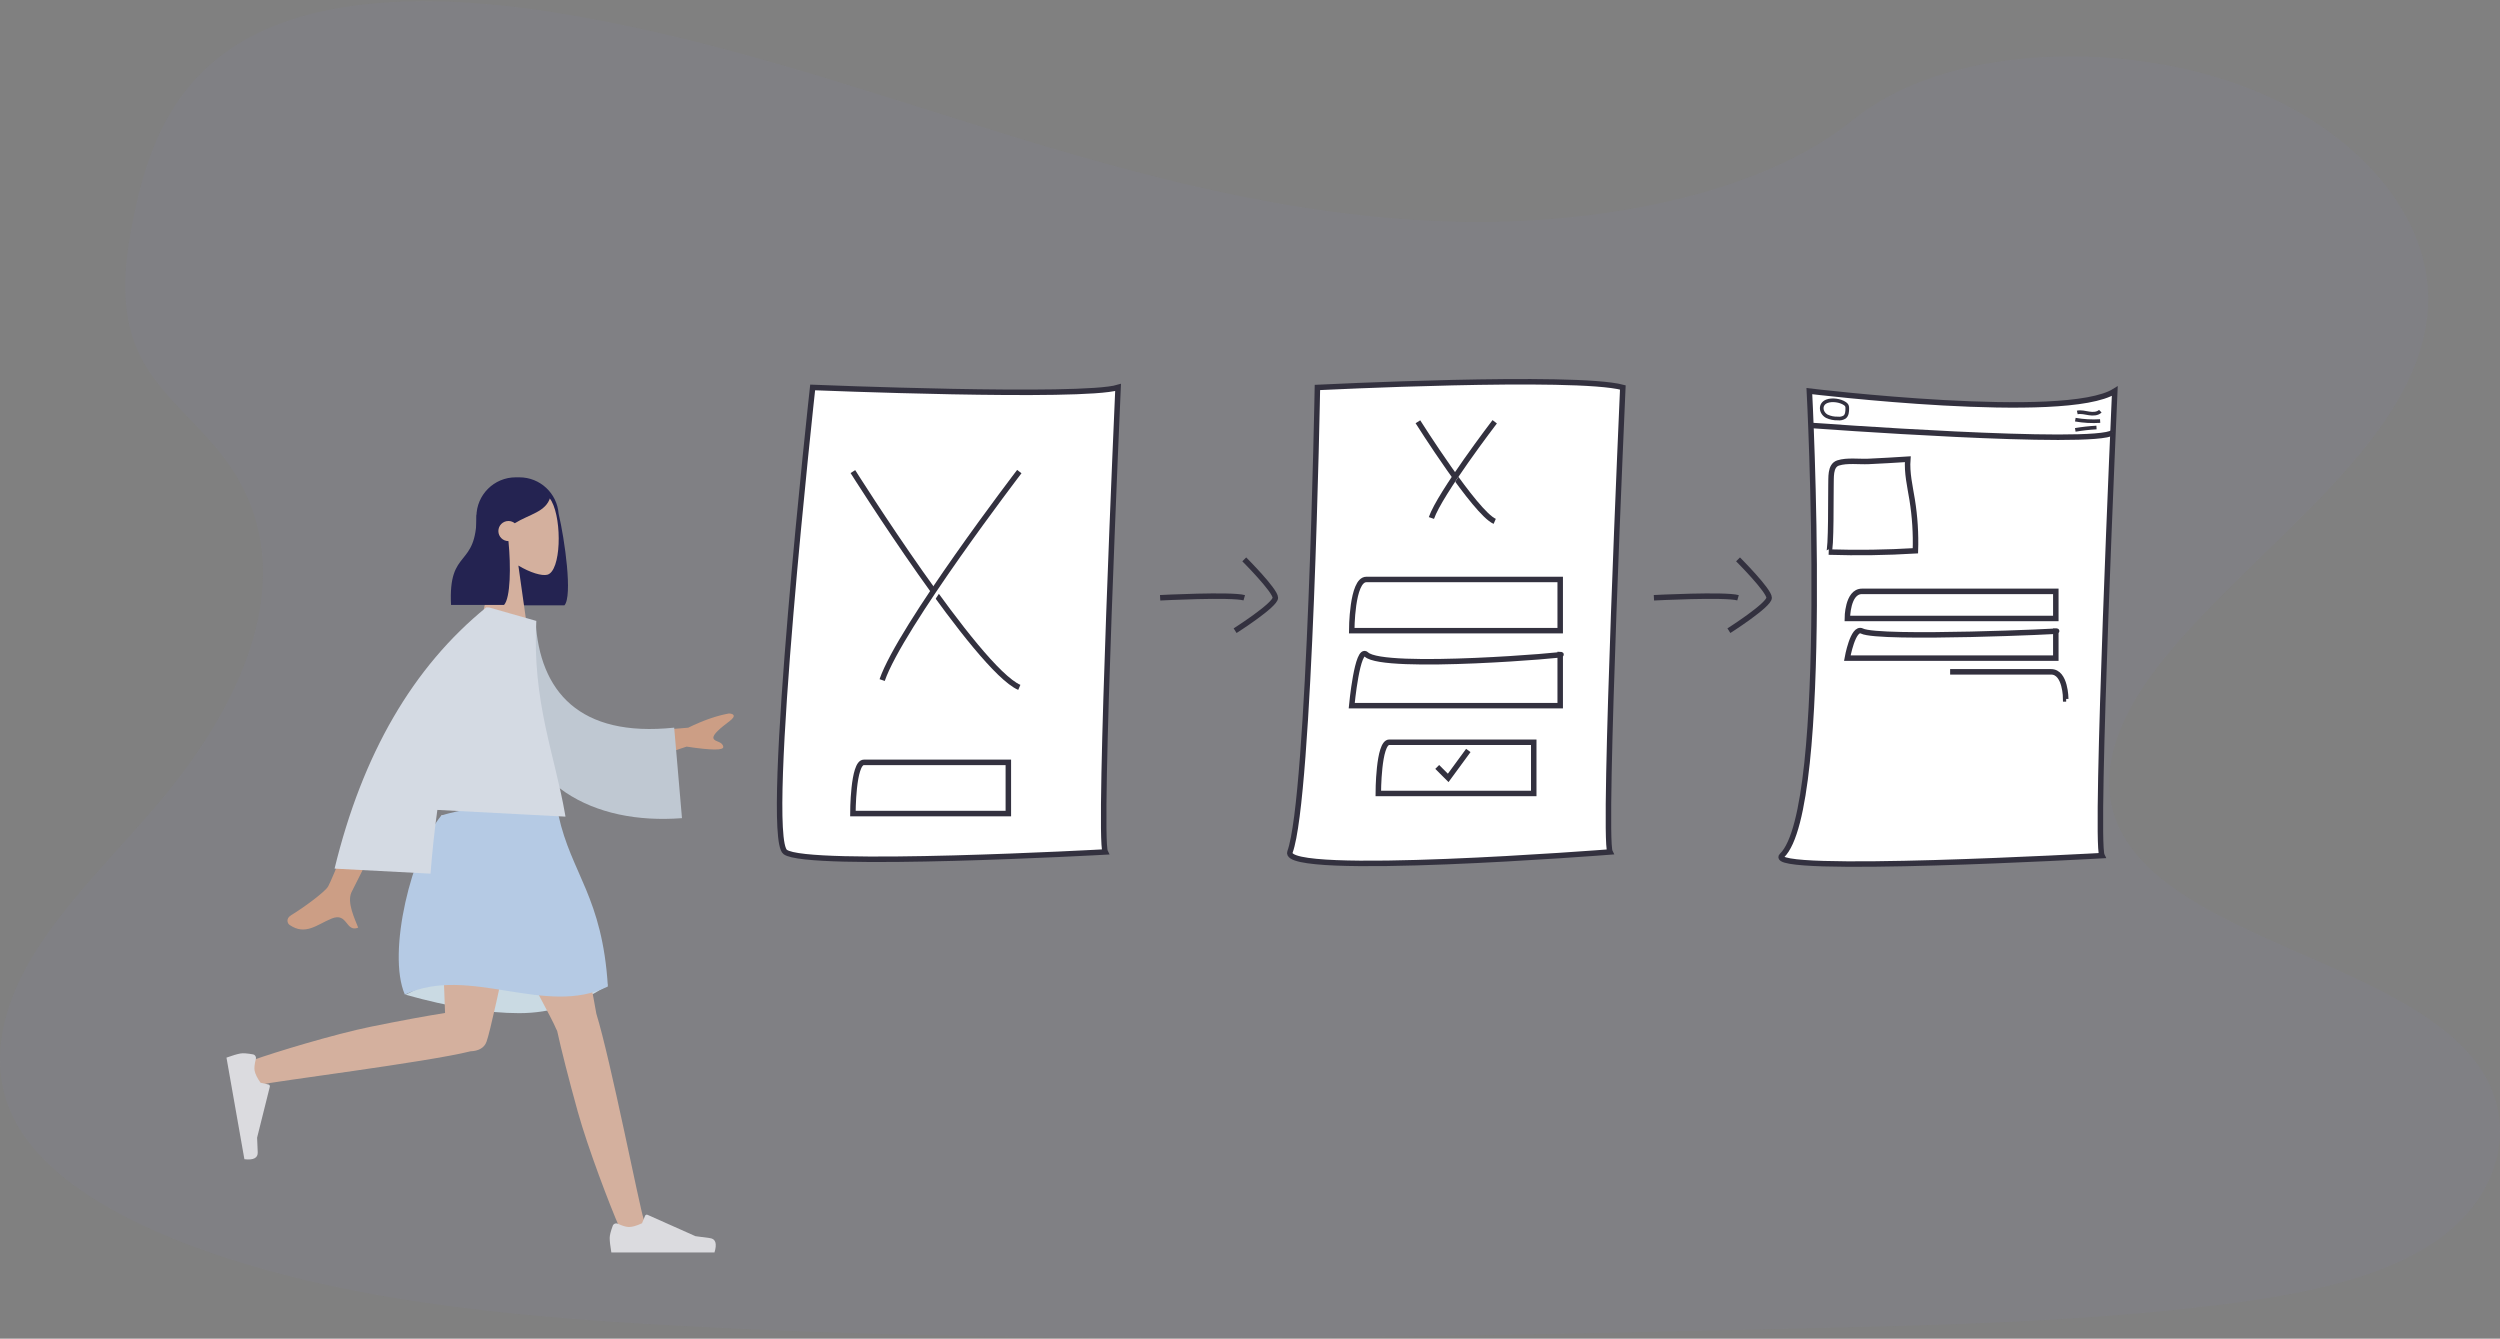 <?xml version="1.0" encoding="UTF-8"?>
<svg width="1367px" height="732px" viewBox="0 0 1367 732" version="1.1" xmlns="http://www.w3.org/2000/svg" xmlns:xlink="http://www.w3.org/1999/xlink">
    <rect x="0" y="0" width="1367" height="732" fill="#808080" stroke="none"/>
    <!-- Generator: Sketch 61.2 (89653) - https://sketch.com -->
    <title>Group 7</title>
    <desc>Created with Sketch.</desc>
    <g id="Page-2" stroke="none" stroke-width="1" fill="none" fill-rule="evenodd">
        <g id="Group-7" transform="translate(0, 0.67)">
            <g id="Group-5" transform="translate(123, 260.33)">
                <g id="Group-3" transform="translate(11.508, 180)">
                    <path d="M87.282,102.926 C111.271,109.636 131.968,112.991 149.374,112.991 C166.779,112.991 182.946,107.824 197.874,97.491 C174.398,90.604 155.065,87.161 139.874,87.161 C124.683,87.161 107.152,92.416 87.282,102.926 Z" id="Skirt-Shadow" fill="#D1E3E9"></path>
                    <path d="M170.141,122.662 C169.909,122.315 169.714,121.936 169.559,121.527 C166.352,113.047 114.991,21.564 109.874,4.838 L167.7,4.838 C171.59,17.555 189.101,97.358 191.565,113.28 C199.341,138.395 215.349,219.733 217.393,225.368 C219.543,231.296 207.446,237.471 204.223,230.184 C199.094,218.588 186.873,186.503 181.431,166.912 C176.33,148.546 172.176,132.023 170.141,122.662 Z" id="Leg" fill="#DDB59C"></path>
                    <path d="M7.564,152.179 C1.5,153.91 -3.816,141.412 3.679,138.705 C15.604,134.397 48.463,124.444 68.386,120.382 C84.41,117.115 99.033,114.449 108.85,112.888 C108.019,85.311 104.217,19.132 106.709,4.838 L157.874,4.838 C155.484,18.545 135.284,118.556 131.529,128.567 C130.338,132.141 126.783,133.72 122.831,133.832 C99.349,139.767 13.458,150.496 7.564,152.179 Z" id="Leg" fill="#DDB59C"></path>
                    <g id="Accessories/Shoe/Flat-Sneaker" transform="translate(197.874, 203.838)" fill="#E4E4E4">
                        <path d="M2.678,25.402 C1.559,28.388 1,30.623 1,32.106 C1,33.909 1.3,36.54 1.901,40 C3.993,40 22.794,40 58.303,40 C59.769,35.155 58.923,32.539 55.765,32.152 C52.607,31.766 49.984,31.417 47.895,31.106 L21.68,19.419 C21.176,19.194 20.584,19.421 20.359,19.925 C20.356,19.934 20.352,19.942 20.348,19.951 L18.663,24.039 L18.663,24.039 C15.74,25.403 13.364,26.085 11.537,26.085 C10.052,26.085 8.001,25.485 5.384,24.285 L5.384,24.285 C4.38,23.825 3.193,24.266 2.733,25.27 C2.713,25.313 2.695,25.357 2.678,25.402 Z" id="shoe"></path>
                    </g>
                    <path d="M106.874,4.838 C129.421,-1.613 150.754,-1.613 170.874,4.838 C177.874,36.776 194.883,49.452 197.874,98.417 C163.874,115.311 121.874,86.369 86.874,102.843 C76.874,79.799 90.874,24.303 106.874,4.838 Z" id="Skirt" fill="#BAD2EA"></path>
                </g>
                <g id="Accessories/Shoe/Flat-Sneaker" transform="translate(25.5, 342) rotate(80) translate(-25.5, -342) translate(-5, 322)" fill="#E4E4E4">
                    <path d="M2.678,25.402 C1.559,28.388 1,30.623 1,32.106 C1,33.909 1.3,36.54 1.901,40 C3.993,40 22.794,40 58.303,40 C59.769,35.155 58.923,32.539 55.765,32.152 C52.607,31.766 49.984,31.417 47.895,31.106 L21.68,19.419 C21.176,19.194 20.584,19.421 20.359,19.925 C20.356,19.934 20.352,19.942 20.348,19.951 L18.663,24.039 L18.663,24.039 C15.74,25.403 13.364,26.085 11.537,26.085 C10.052,26.085 8.001,25.485 5.384,24.285 L5.384,24.285 C4.38,23.825 3.193,24.266 2.733,25.27 C2.713,25.313 2.695,25.357 2.678,25.402 Z" id="shoe"></path>
                </g>
                <g id="Group-4" transform="translate(123.508, 0)">
                    <path d="M37.5,-1.63424829e-13 C48.815,-1.65503302e-13 58.088,8.74 58.937,19.837 C62.357,34.302 66.624,65.1 62.117,70 L33.117,70 C33,67.736 32.974,65.699 33.025,63.858 C22.317,62.632 14,53.537 14,42.5 L14,21.5 C14,9.626 23.626,-1.61243588e-13 35.5,-1.63424829e-13 L37.5,-1.63424829e-13 Z" id="Hair-Back" fill="#191847"></path>
                    <g id="Head" transform="translate(17, 4)" fill="#DDB59C">
                        <path d="M38.143,9.134 C43.938,19.935 43.25,47.333 35.76,49.263 C32.774,50.033 26.411,48.148 19.936,44.245 L24,73 L0,73 L8.262,34.489 C3.654,29.081 0.536,22.453 1.057,15.025 C2.558,-6.375 32.349,-1.667 38.143,9.134 Z"></path>
                    </g>
                    <path d="M36.001,1 C47.581,1 51.237,6.388 54.349,10.963 C52.021,18.948 42.99,20.132 34.965,25.11 C34.02,24.341 32.814,23.88 31.5,23.88 C28.462,23.88 26,26.343 26,29.38 C26,32.418 28.462,34.88 31.5,34.88 L31.517,34.88 C32.901,48.818 32.625,65.902 29.117,69.768 L0.117,69.768 C-1.499,38.107 14.117,50.368 14.117,20.559 L14.394,20.253 C15.27,19.28 16.106,18.327 16.934,17.496 L16.889,16.421 C21.911,6.14 28.281,1 36.001,1 Z" id="Hair-Front" fill="#191847"></path>
                </g>
                <g id="Group-2" transform="translate(157.508, 163) rotate(3) translate(-157.508, -163) translate(38.508, 72)">
                    <path d="M49.807,74.45 L71.704,74.532 C47.693,128.566 35.174,156.857 34.145,159.406 C31.831,165.14 36.728,173.874 38.822,178.567 C32.002,181.619 32.728,170.317 24.125,174.319 C16.272,177.973 10.299,184.592 1.226,178.994 C0.111,178.306 -1.111,175.715 1.842,173.69 C9.2,168.645 19.803,159.815 21.235,156.908 C23.189,152.945 32.713,125.459 49.807,74.45 L49.807,74.45 Z M235.53,55.315 C231.106,59.003 226.618,63.083 227.406,65.051 C228.194,67.02 232.308,66.287 232.99,69.315 C233.444,71.333 226.767,71.661 212.958,70.299 L180.921,83 L173.837,65.311 L213.32,59.925 C221.218,55.532 228.484,52.558 235.118,51.003 C236.985,50.948 239.954,51.627 235.53,55.315 Z" id="Skin" fill="#D4A181"></path>
                    <path d="M105.311,9.669 L122.49,9.313 C130.026,47.001 155.041,69.034 205.628,56.408 L216.731,104.819 C169.326,115.21 125.598,99.694 112.433,48.475 C109.025,35.216 106.039,21.368 105.311,9.669 Z" id="Clothes-Back" fill="#C5CFD6" transform="translate(161.021, 58.591) rotate(5) translate(-161.021, -58.591) "></path>
                    <path d="M101.314,0 L101.328,0.016 L127.305,5.965 C127.305,50.198 141.254,78.579 148.616,111.016 L148.837,112 L78.681,112 C77.693,123.351 77.086,135.018 76.769,147 L76.769,147 L24.239,147 C36.143,83.664 61.267,34.664 99.613,0 L99.613,0 L101.314,0 Z" id="Clothes" fill="#DDE3E9"></path>
                </g>
            </g>
            <path d="M794.247,120.525 C706.611,118.09 623.145,95.49 543.443,70.758 C463.742,46.026 384.758,18.621 299.248,5.52 C244.232,-2.908 181.321,-4.098 136.988,19.465 C94.334,42.185 80.55,81.295 73.13,117.625 C67.564,144.954 64.287,173.71 79.561,199.297 C90.164,217.062 108.999,231.992 122.025,249.01 C167.333,308.211 135.309,381.217 86.196,439.022 C63.177,466.145 36.447,492.035 18.668,520.878 C0.889,549.721 -7.33,582.816 8.215,612.265 C23.638,641.476 60.374,663.374 100.171,678.791 C180.982,710.111 276.201,719.069 369.105,724.143 C574.682,735.384 781.37,730.516 987.488,725.647 C1063.777,723.84 1140.405,722.012 1215.448,712.589 C1257.113,707.352 1300.146,699.054 1330.396,678.996 C1368.798,653.539 1378.317,610.426 1352.59,578.51 C1309.422,524.967 1190.1,511.671 1159.89,454.201 C1143.276,422.577 1160.337,387.351 1184.467,358.01 C1236.247,295.088 1323.03,239.879 1327.607,167.955 C1330.748,118.545 1289.029,69.081 1224.521,45.701 C1156.898,21.207 1063.141,24.28 1013.283,64.84 C961.882,106.601 871.619,122.667 794.247,120.525 Z" id="Path" fill="#8283B0" fill-rule="nonzero" opacity="0.1"></path>
            <g id="Illustration" transform="translate(426, 207.33)" stroke="#33313F">
                <path d="M18.36,3.86 C18.36,3.86 165.36,9.86 185.36,3.86 C185.36,3.86 174.36,249.86 178.36,257.86 C178.36,257.86 15.36,266.86 3.36,257.86 C-8.64,248.86 18.36,3.86 18.36,3.86 Z" id="Path" stroke-width="3" fill="#FFFFFF" fill-rule="nonzero"></path>
                <path d="M40.36,49.86 C40.36,49.86 108.36,157.86 131.36,167.86" id="Path" stroke-width="3" fill="#FFFFFF" fill-rule="nonzero"></path>
                <path d="M131.36,49.86 C131.36,49.86 66.36,134.86 56.36,163.86" id="Path" stroke-width="3" fill="#FFFFFF" fill-rule="nonzero"></path>
                <path d="M125.36,208.86 L46.36,208.86 C40.36,208.86 40.36,236.86 40.36,236.86 L125.36,236.86 L125.36,208.86 Z" id="Path" stroke-width="3" fill="#FFFFFF" fill-rule="nonzero"></path>
                <path d="M294.36,3.86 C294.36,3.86 435.36,-3.14 461.36,3.86 C461.36,3.86 450.36,249.86 454.36,257.86 C454.36,257.86 274.2,271.95 279.36,257.86 C290.36,227.86 294.36,3.86 294.36,3.86 Z" id="Path" stroke-width="3" fill="#FFFFFF" fill-rule="nonzero"></path>
                <path d="M349.31,22.62 C349.31,22.62 380.69,72.47 391.31,77.08" id="Path" stroke-width="3" fill="#FFFFFF" fill-rule="nonzero"></path>
                <path d="M391.31,22.62 C391.31,22.62 361.31,61.85 356.69,75.24" id="Path" stroke-width="3" fill="#FFFFFF" fill-rule="nonzero"></path>
                <path d="M427.12,108.86 L321.12,108.86 C313.12,108.86 313.12,136.86 313.12,136.86 L427.12,136.86 L427.12,108.86 Z" id="Path" stroke-width="3" fill="#FFFFFF" fill-rule="nonzero"></path>
                <path d="M412.65,197.86 L333.65,197.86 C327.65,197.86 327.65,225.86 327.65,225.86 L412.65,225.86 L412.65,197.86 Z" id="Path" stroke-width="3" fill="#FFFFFF" fill-rule="nonzero"></path>
                <path d="M427.12,149.86 C435.17,149.86 330.5,158.86 321.12,149.86 C316.18,145.13 313.12,177.86 313.12,177.86 L427.12,177.86 L427.12,149.86 Z" id="Path" stroke-width="3" fill="#FFFFFF" fill-rule="nonzero"></path>
                <polyline id="Path" stroke-width="3" fill="#FFFFFF" fill-rule="nonzero" points="359.87 211.36 365.87 217.36 376.87 202.36"></polyline>
                <path d="M563.36,5.86 C563.36,5.86 703.36,22.86 730.36,5.86 C730.36,5.86 719.36,251.86 723.36,259.86 C723.36,259.86 537.56,270.27 548.36,259.86 C575.36,233.86 563.36,5.86 563.36,5.86 Z" id="Path" stroke-width="3" fill="#FFFFFF" fill-rule="nonzero"></path>
                <path d="M582.81,49.36 C582.81,49.36 602.98,81.36 609.81,84.36" id="Path" stroke-width="3" fill="#FFFFFF" fill-rule="nonzero"></path>
                <path d="M609.81,49.36 C609.81,49.36 590.53,74.62 587.6,83.18" id="Path" stroke-width="3" fill="#FFFFFF" fill-rule="nonzero"></path>
                <path d="M698.12,115.36 L592.12,115.36 C584.12,115.36 584.12,130.18 584.12,130.18 L698.12,130.18 L698.12,115.36 Z" id="Path" stroke-width="3" fill="#FFFFFF" fill-rule="nonzero"></path>
                <path d="M640.33,159.36 L695.54,159.36 C703.54,159.36 703.54,174.18 703.54,174.18 L703.78,174.18" id="Path" stroke-width="3" fill="#FFFFFF" fill-rule="nonzero"></path>
                <path d="M698.12,137.05 C706.17,137.05 601.5,141.81 592.12,137.05 C587.18,134.55 584.12,151.86 584.12,151.86 L698.12,151.86 L698.12,137.05 Z" id="Path" stroke-width="3" fill="#FFFFFF" fill-rule="nonzero"></path>
                <path d="M564.2,24.62 C564.2,24.62 719.4,36.09 729.38,28.47" id="Path" stroke-width="3" fill="#FFFFFF" fill-rule="nonzero"></path>
                <path d="M709.85,17.53 C711.97,17.08 714.15,17.72 716.3,18.05 C718.45,18.38 720.89,18.34 722.45,16.84" id="Path" stroke-width="2" fill="#FFFFFF" fill-rule="nonzero"></path>
                <path d="M708.78,21.47 C713.261,22.259 717.82,22.511 722.36,22.22" id="Path" stroke-width="2" fill="#FFFFFF" fill-rule="nonzero"></path>
                <path d="M708.76,27.06 C712.602,26.408 716.479,25.974 720.37,25.76" id="Path" stroke-width="2" fill="#FFFFFF" fill-rule="nonzero"></path>
                <path d="M572.93,19.62 C574.807,20.488 576.863,20.903 578.93,20.83 C580.233,21.008 581.557,20.722 582.67,20.02 C583.98,18.96 584.09,17.02 584.09,15.33 C584.128,14.817 584.053,14.301 583.87,13.82 C583.618,13.359 583.249,12.973 582.8,12.7 C580.33,10.98 575.74,10.28 572.85,11.45 C568.89,13.05 569.53,17.77 572.93,19.62 Z" id="Path" stroke-width="2" fill="#FFFFFF" fill-rule="nonzero"></path>
                <path d="M617.18,43.1 C616.6,50.5 618.37,57.85 619.56,65.18 C621.061,74.433 621.658,83.811 621.34,93.18 C605.56,94.14 589.76,94.37 573.94,93.87 C575.41,93.92 575.04,60.43 575.18,57.35 C575.36,53.41 574.52,46.63 579.09,45.15 C583.89,43.58 590.65,44.55 595.69,44.31 C602.85,43.977 610.013,43.573 617.18,43.1 Z" id="Path" stroke-width="3" fill="#FFFFFF" fill-rule="nonzero"></path>
                <path d="M208.36,118.86 C208.36,118.86 247.36,116.86 254.36,118.86" id="Path" stroke-width="3"></path>
                <path d="M254.36,97.86 C254.36,97.86 271.36,114.86 271.36,118.86 C271.36,122.86 249.36,136.86 249.36,136.86" id="Path" stroke-width="3"></path>
                <path d="M478.36,118.86 C478.36,118.86 517.36,116.86 524.36,118.86" id="Path" stroke-width="3"></path>
                <path d="M524.36,97.86 C524.36,97.86 541.36,114.86 541.36,118.86 C541.36,122.86 519.36,136.86 519.36,136.86" id="Path" stroke-width="3"></path>
            </g>
        </g>
    </g>
</svg>